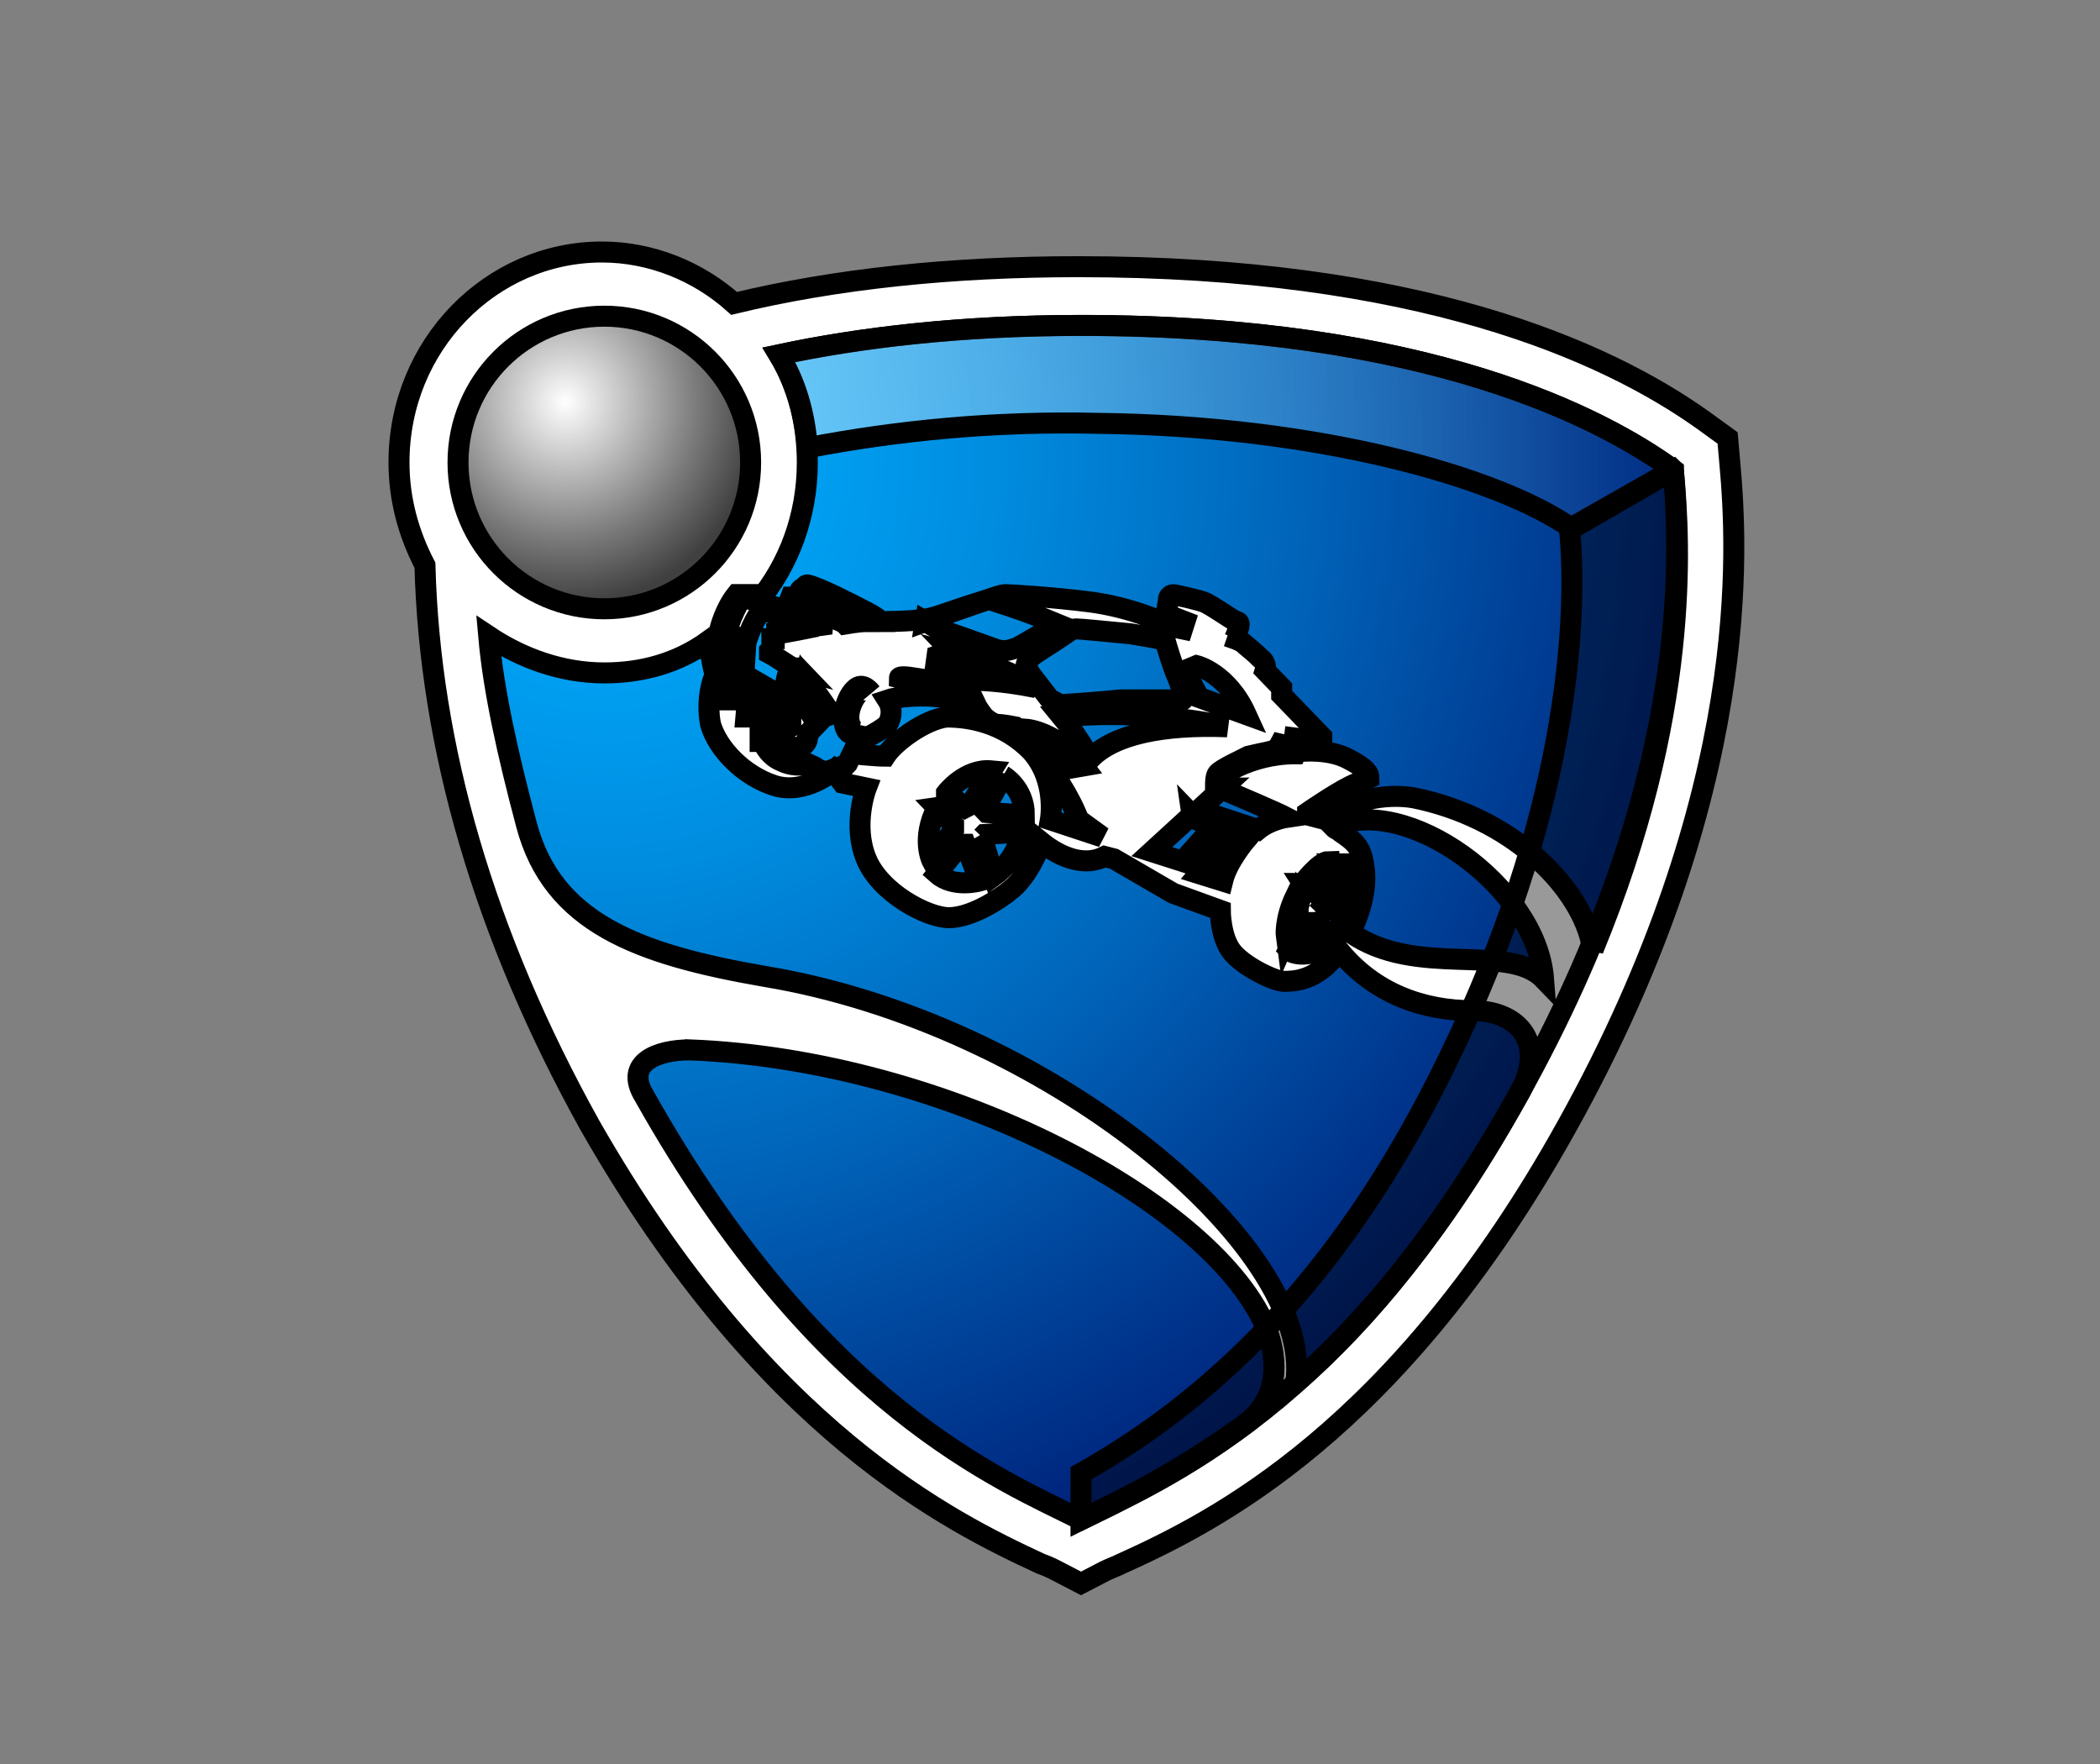 <svg width="100" height="84" xmlns="http://www.w3.org/2000/svg">
 <rect width="100%" height="100%" fill="#808080" stroke="none"/>
 <defs>
  <radialGradient id="SVGID_1_" cx="85.227" cy="71.662" r="47.776" gradientTransform="matrix(1.124,0,0,-1.165,-67.192,105.352)" gradientUnits="userSpaceOnUse">
   <stop offset="0" stop-color="#00aeff" id="stop9"/>
   <stop offset="0.131" stop-color="#00a5f7" id="stop11"/>
   <stop offset="0.345" stop-color="#008de0" id="stop13"/>
   <stop offset="0.616" stop-color="#0065ba" id="stop15"/>
   <stop offset="0.928" stop-color="#002f87" id="stop17"/>
   <stop offset="1" stop-color="#00217a" id="stop19"/>
  </radialGradient>
  <linearGradient id="SVGID_3_" x1="0" y1="0.5" x2="1.002" y2="0.5">
   <stop offset="0" stop-color="#FFF" id="stop26"/>
   <stop offset="1" stop-color="#FFF" stop-opacity="0" id="stop28"/>
  </linearGradient>
  <radialGradient id="SVGID_4_" cx="83.729" cy="73.999" r="8.286" gradientTransform="matrix(1.124,0,0,-1.165,-67.192,105.352)" gradientUnits="userSpaceOnUse">
   <stop offset="0" stop-color="#FFF" id="stop33"/>
   <stop offset="0.679" stop-color="#7a7a7a" id="stop35"/>
   <stop offset="1" stop-color="#404040" id="stop37"/>
  </radialGradient>
 </defs>
 <g>
  <title>Layer 1</title>
  <g stroke="null" id="Symbol_2_">
   <path stroke="null" fill="#fff" class="st0" d="m82.38,22.139l-0.112,-1.282l-1.124,-0.816c-4.72,-3.38 -13.71,-7.342 -29.78,-7.342c-6.068,0 -11.575,0.583 -16.407,1.748c-1.686,-1.515 -3.933,-2.447 -6.293,-2.447c-5.282,0 -9.664,4.429 -9.664,10.023c0,1.748 0.45,3.38 1.236,4.895c0.225,8.624 2.809,17.598 7.866,26.689c8.316,14.568 17.194,18.88 21.464,20.861c0.337,0.117 0.562,0.233 0.787,0.35l1.124,0.583l1.124,-0.583c0.225,-0.117 0.562,-0.233 0.787,-0.35c4.383,-1.981 13.148,-6.293 21.239,-20.861c8.878,-15.967 8.091,-27.621 7.754,-31.467z" id="path7"/>
   <path stroke="null" fill="url(#SVGID_1_)" class="st1" d="m48.892,34.726s1.461,0.117 2.697,1.748l-0.674,0.117l-0.337,-0.117s-1.011,-1.282 -1.686,-1.748zm-2.248,7.226l-0.674,-1.748l-0.225,0l-1.124,1.399c0.787,0.699 2.023,0.35 2.023,0.35zm10.339,-10.256l-0.562,0.233l0.674,1.282l2.248,0.816c-0.899,-1.981 -2.36,-2.331 -2.36,-2.331zm-6.405,2.447c0.674,0.816 1.349,1.981 1.349,1.981c1.124,-1.165 3.484,-1.632 6.518,-1.515c-4.27,-0.932 -7.866,-0.466 -7.866,-0.466zm-4.158,-1.748s1.236,0 2.922,0.35c-1.124,-0.816 -2.922,-1.282 -2.922,-1.282l0,0.932zm10.339,6.41l-1.91,1.748l1.461,0.466l1.461,-1.632l-0.787,-0.35l-0.225,-0.233zm-12.698,-9.207s0.787,0.466 0.899,0.466s1.686,0.583 2.36,0.816c0.562,0.233 0.899,0 1.011,0s2.023,-1.165 2.023,-1.165c-1.686,-0.699 -3.259,-1.165 -3.259,-1.165c-0.112,0 -3.034,1.049 -3.034,1.049zm11.462,1.049c-0.112,-0.233 -0.337,-0.233 -1.686,-0.466c-1.236,-0.117 -2.36,-0.233 -2.585,-0.233c-0.225,0 -0.337,0.117 -0.337,0.117s-0.674,0.466 -1.236,0.816c-0.562,0.35 -0.674,0.466 -0.787,0.699c-0.112,0.117 0.225,0.583 0.225,0.583l0.899,1.165c0.112,0 0.45,0.233 0.45,0.233s1.798,-0.117 2.922,-0.233l2.922,0c0.112,0 0,-0.466 -0.225,-1.049c-0.225,-0.466 -0.562,-1.632 -0.562,-1.632zm-10.676,1.282s0.112,0 0.337,0.117c0.225,0 0.337,-0.233 0.337,-0.466c0,-0.35 -0.337,-0.466 -0.337,-0.466l-0.225,0l-0.337,0.117l-0.112,0.816l0.112,0l0.225,-0.117c-0.112,-0.233 -0.112,-0.35 -0.112,-0.583c0,-0.117 0.225,-0.35 0.337,-0.35c0,0 0.225,0 0.112,0.466c0,0.466 -0.337,0.466 -0.337,0.466zm18.992,9.207l-0.899,1.282l0,0.117l1.236,0c0.225,-0.816 -0.337,-1.399 -0.337,-1.399zm-22.475,-6.06l-0.225,0l-0.562,-0.117c-0.562,-0.117 -0.337,-1.165 -0.337,-1.165l-0.674,0.233c-0.225,-0.466 -1.236,-1.748 -1.236,-1.748l-0.225,0.932c0.112,0.117 0.674,1.049 0.787,1.282l-0.337,0.35s-0.112,0.233 -0.112,0.35c0,0.117 -0.112,0.233 -0.112,0.233l-0.45,0.233l-0.112,0l-1.573,-1.282l0,0.932l0.112,0c0.112,0.233 0.337,0.699 0.899,0.932c0.45,0.233 1.011,0.233 1.236,0.117c0.225,0.117 0.337,0.117 0.45,0.233c0.45,0.233 0.562,0.117 0.562,0.117l0.674,-0.233l0.112,0l0.112,-0.117l0.225,-0.466s1.124,0.117 1.573,0.117c0.45,-0.699 1.91,-1.748 2.922,-1.865c1.011,0 2.697,0.233 4.046,1.632c1.236,1.399 0.899,3.263 0.899,3.263l2.472,0.816l-1.124,-0.816c-0.899,-2.331 -3.034,-4.429 -3.034,-4.429s-0.562,-0.117 -0.899,-0.117c-0.337,-0.117 -0.562,-0.35 -0.562,-0.35s-0.112,-0.117 -0.337,-0.466l-0.225,-0.466s-0.225,-0.233 -0.562,-0.466s-1.573,-0.35 -2.248,-0.466c-0.674,-0.117 -0.674,0 -0.674,0c1.91,0.466 2.472,0.583 2.585,0.699c0,0 0.112,0.233 0.225,0.35c-1.573,-0.35 -3.034,-0.117 -3.371,0c0.225,0.35 0.225,0.816 0,1.165c-0.225,0.233 -0.899,0.583 -0.899,0.583zm21.351,8.391l0.337,1.515s0.337,-0.35 0.674,-0.816s0.45,-0.932 0.45,-0.932l-1.349,0.117l-0.112,0.117zm-27.083,-10.606l-0.112,1.282l0.674,0l0.112,-0.816l0,0.466l0.112,0l0,-0.699l-0.112,0l0,-0.466l1.011,0.583l0.112,0.233l0.225,0.233l0.225,0l0.112,-0.117l0,-0.117c-0.674,0 -0.674,-0.35 -0.674,-0.35s0.112,-0.816 0.225,-1.049c0.112,-0.233 0.562,-0.117 0.562,-0.117l-0.112,-0.117l-0.225,0c-0.225,-0.117 -0.899,-0.583 -1.124,-0.699l0,-0.117l0.112,-0.117l0,-0.466l0.112,0c0,-0.117 0.112,-0.117 0.112,-0.233c0.225,0 1.91,-0.35 1.91,-0.35l-1.573,-0.35l0,-0.117c-0.45,-0.117 -0.787,-0.233 -1.011,-0.35c-0.562,0.699 -0.787,1.632 -0.787,1.632s-0.112,1.632 -0.112,1.865c-0.112,0.233 0.225,0.35 0.225,0.35zm26.408,9.207l0.225,0.35l0.112,-0.117l0.899,-1.165l0,-0.117c-0.45,0 -1.236,1.049 -1.236,1.049zm-2.697,-2.098l-0.674,-0.233l-1.573,1.865l1.124,0.35c0.225,-0.932 1.124,-1.981 1.124,-1.981zm2.36,2.681c-0.562,1.165 -0.45,1.981 -0.45,1.981l0.562,-1.282l0,-0.233c0.112,0 0,-0.233 -0.112,-0.466zm-0.562,-7.575s-0.225,0.466 -0.337,0.583c-0.112,0.117 -0.899,0.233 -1.349,0.35c-0.45,0.233 -1.236,0.583 -1.461,0.816c-0.112,0.117 -0.112,0.466 -0.112,0.583c0,0 0.225,0.117 0.337,0.117l-1.011,0.932l0.225,0.233l2.472,0.816c0.562,-0.466 1.349,-0.583 1.349,-0.583c-0.45,-0.233 -2.36,-1.049 -2.922,-1.282c0,0 -0.337,-0.117 -0.337,-0.233l0,-0.35s1.461,-1.165 3.708,-1.165l0.337,-0.699l-0.899,-0.117zm1.461,10.256l-0.45,-1.399l-0.112,0l-0.674,1.282l0.112,0.117c0.562,0.233 1.124,0 1.124,0zm-16.969,-13.286l0.337,0.117s0.225,0 0.225,-0.233l0,-0.466l-0.337,-0.233l-0.45,-0.117c0.112,0.117 0.112,0.233 0.112,0.233l0.112,0c0,-0.117 0.112,-0.117 0.112,0c0,0 0.225,0.117 0.112,0.466c0.112,0.117 -0.112,0.233 -0.225,0.233zm-1.011,6.41c-0.787,1.515 -0.225,2.564 -0.225,2.564l1.011,-1.515l0,-0.233l-0.787,-0.816zm-7.304,-8.974l1.349,0.35c0.112,0 0.899,-0.117 0.899,-0.117l-2.135,-0.583l-0.112,0.35zm0.787,-0.35c1.798,0.233 2.135,0.583 2.135,0.583s0.674,-0.117 1.011,-0.117c-0.562,-0.466 -3.034,-1.282 -3.034,-1.282s-0.112,0.35 -0.112,0.816zm2.697,3.613c-0.337,0.233 -0.674,0.932 -0.562,1.515c0.112,0.583 0.225,0.583 0.562,0.583c-0.562,-0.233 -0.45,-1.165 0,-1.748c0.337,-0.466 0.674,-0.117 0.674,-0.117s-0.337,-0.466 -0.674,-0.233zm-7.979,17.249c-1.461,0 -3.147,0.583 -2.135,2.214c8.316,14.801 17.081,18.297 20.79,20.162c1.686,-0.816 4.383,-2.098 7.642,-4.429c1.91,-1.282 1.686,-3.263 1.236,-4.545c-2.36,-6.06 -15.283,-12.936 -27.532,-13.403zm46.861,-27.621c-3.371,-2.447 -11.687,-6.876 -28.206,-6.876c-5.731,0 -10.563,0.583 -14.384,1.399c0.899,1.515 1.349,3.263 1.349,5.128c0,2.564 -0.899,4.895 -2.36,6.643c0.337,0.117 0.787,0.233 1.349,0.35l0.225,-0.583s0.225,0 0.337,0.117c0,-0.583 0.337,-0.583 0.337,-0.583s0,-0.117 0.112,-0.117c0.562,0.117 2.135,0.932 2.809,1.282c0.674,0.35 0.674,0.466 0.674,0.466s1.573,0 2.023,-0.117c0.45,0 1.236,-0.35 2.36,-0.699s1.349,-0.466 1.573,-0.466s2.248,0.117 4.046,0.35c1.798,0.233 3.484,0.932 3.821,1.165l0.562,0.117l0.112,-0.35l-0.899,-0.35s0.112,-0.583 0.112,-0.699c0,-0.117 0.112,-0.233 0.225,-0.233s1.124,0.233 1.461,0.35c0.337,0.117 1.461,0.932 1.573,0.932c0.112,0 0.112,0.117 0.112,0.117c0,0.233 -0.225,0.699 -0.225,0.699l-0.337,-0.117l0.337,0.117s0.337,0.117 0.45,0.233c0.112,0.117 0.45,0.35 0.787,0.699c0.337,0.233 0.225,0.583 0.225,0.583l0.787,0.816l0,0.35l1.91,1.981l0,0.117l-0.899,0.583s1.236,-0.117 2.135,0.35c0.899,0.466 1.011,0.699 1.011,0.932c-0.225,0.117 -0.562,0.233 -0.562,0.233c-0.674,0.233 -2.36,1.399 -2.36,1.399l0,0.117l0.899,0.233c1.011,-0.932 2.809,-1.282 4.158,-1.049c4.607,0.932 7.754,4.079 8.428,6.76c0,0.117 0.112,0.35 0.112,0.466c4.607,-11.188 4.158,-19.23 3.821,-22.843zm-16.182,17.015c0.112,0.117 0.225,0.117 0.337,0.233c0.674,0.466 1.011,0.699 1.124,1.748c0.112,0.816 -0.112,1.981 -0.674,3.03c3.147,2.214 7.529,0.466 9.215,2.214c-0.337,-4.429 -6.63,-8.857 -10.001,-7.226zm-25.846,-5.711l-0.225,0.117l0,0.932l0.225,-0.117l0,-0.932zm32.477,14.451c-2.36,0 -4.72,-0.816 -6.405,-2.914l0,0.117c-1.011,1.399 -2.135,1.399 -2.585,1.399c-0.45,0 -1.91,-0.699 -2.472,-1.399c-0.562,-0.699 -0.562,-1.981 -0.562,-1.981l-2.248,-0.816l-2.809,-1.632l-0.45,-0.117c-0.899,0.466 -2.023,0.117 -3.034,-0.699c-0.112,0.466 -0.674,1.632 -1.349,2.214s-2.023,1.399 -3.034,1.399c-1.011,0 -3.259,-1.165 -3.933,-2.797c-0.674,-1.632 0,-3.38 0,-3.38l-1.124,-0.233l-0.45,-0.583s-1.349,1.165 -2.809,0.699s-2.697,-1.748 -3.034,-2.914c-0.225,-1.165 0.112,-2.214 0.225,-2.331c-0.225,-0.816 -0.225,-1.282 -0.225,-1.282l-0.112,0l0,-0.35c-1.461,1.049 -3.147,1.515 -4.945,1.515c-2.023,0 -3.933,-0.699 -5.506,-1.748c0.225,2.564 0.899,5.594 1.798,8.974c1.236,4.662 5.282,6.177 11.35,7.226c13.373,2.214 26.184,12.82 25.285,19.346c3.371,-2.914 6.967,-7.226 10.563,-13.636c1.461,-2.447 0.112,-4.079 -2.135,-4.079zm-35.736,-16.083l-0.112,1.282l0.787,0l0,-0.117l-0.112,0l0,-0.117l-0.112,0l0.112,-0.233l0.112,-0.583l-0.112,-0.117l0,-0.233l0.112,-0.117l0.112,-1.399l-0.562,-0.35c0.225,-0.932 0.787,-1.748 0.787,-1.748l-0.337,0c-0.562,0.699 -0.787,1.632 -0.787,1.632s-0.112,1.515 -0.112,1.748c0,0.35 0.225,0.35 0.225,0.35zm12.361,7.808l0.562,1.865c1.124,-0.816 1.349,-2.098 1.349,-2.098l-1.798,0.117l-0.112,0.117zm1.011,-2.914l-0.899,1.632l0.112,0.117l1.798,0.117c0,-1.282 -1.011,-1.865 -1.011,-1.865zm-11.238,-3.613l-0.112,0.699l0.112,0l0,-0.699zm8.541,4.429l0.899,0.699l0.225,-0.117l1.011,-1.632c-1.236,-0.117 -2.135,1.049 -2.135,1.049zm-8.316,-4.312l-0.112,-0.117l0,0.816l0.112,0l0,-0.699zm0.337,0.233l-0.112,0.816l0.112,0l0,-0.816zm0.225,0.117l-0.112,0.816l0.112,0l0,-0.816zm-0.45,-0.233l-0.112,0.816l0.112,0l0,-0.816z" id="path22"/>
   <path stroke="null" enable-background="new" opacity="0.4" class="st2" d="m79.683,22.372c0.337,4.312 0.899,14.918 -7.417,29.835c-8.203,14.801 -17.081,18.297 -20.79,20.162l0,-2.214c6.855,-3.846 12.811,-10.023 17.531,-19.812c5.506,-11.305 6.181,-20.512 5.731,-25.174l4.945,-2.797z" id="path24"/>
   <path stroke="null" fill="url(#SVGID_3_)" enable-background="new" opacity="0.4" class="st3" d="m79.683,22.372c-3.371,-2.447 -11.687,-6.876 -28.206,-6.876c-5.731,0 -10.563,0.583 -14.384,1.399c0.787,1.282 1.236,2.797 1.349,4.429c4.27,-0.816 8.878,-1.282 13.822,-1.165c10.563,0.117 19.104,2.564 22.588,5.011l4.832,-2.797" id="path31"/>
   <circle stroke="null" fill="url(#SVGID_4_)" class="st4" cx="28.777" cy="22.023" r="6.967" id="circle40"/>
  </g>
  <line stroke-linecap="undefined" stroke-linejoin="undefined" id="svg_3" y2="82.5" x2="131.5" y1="21.5" x1="76.5" stroke-opacity="0" stroke="#000000" fill="none"/>
 </g>
</svg>